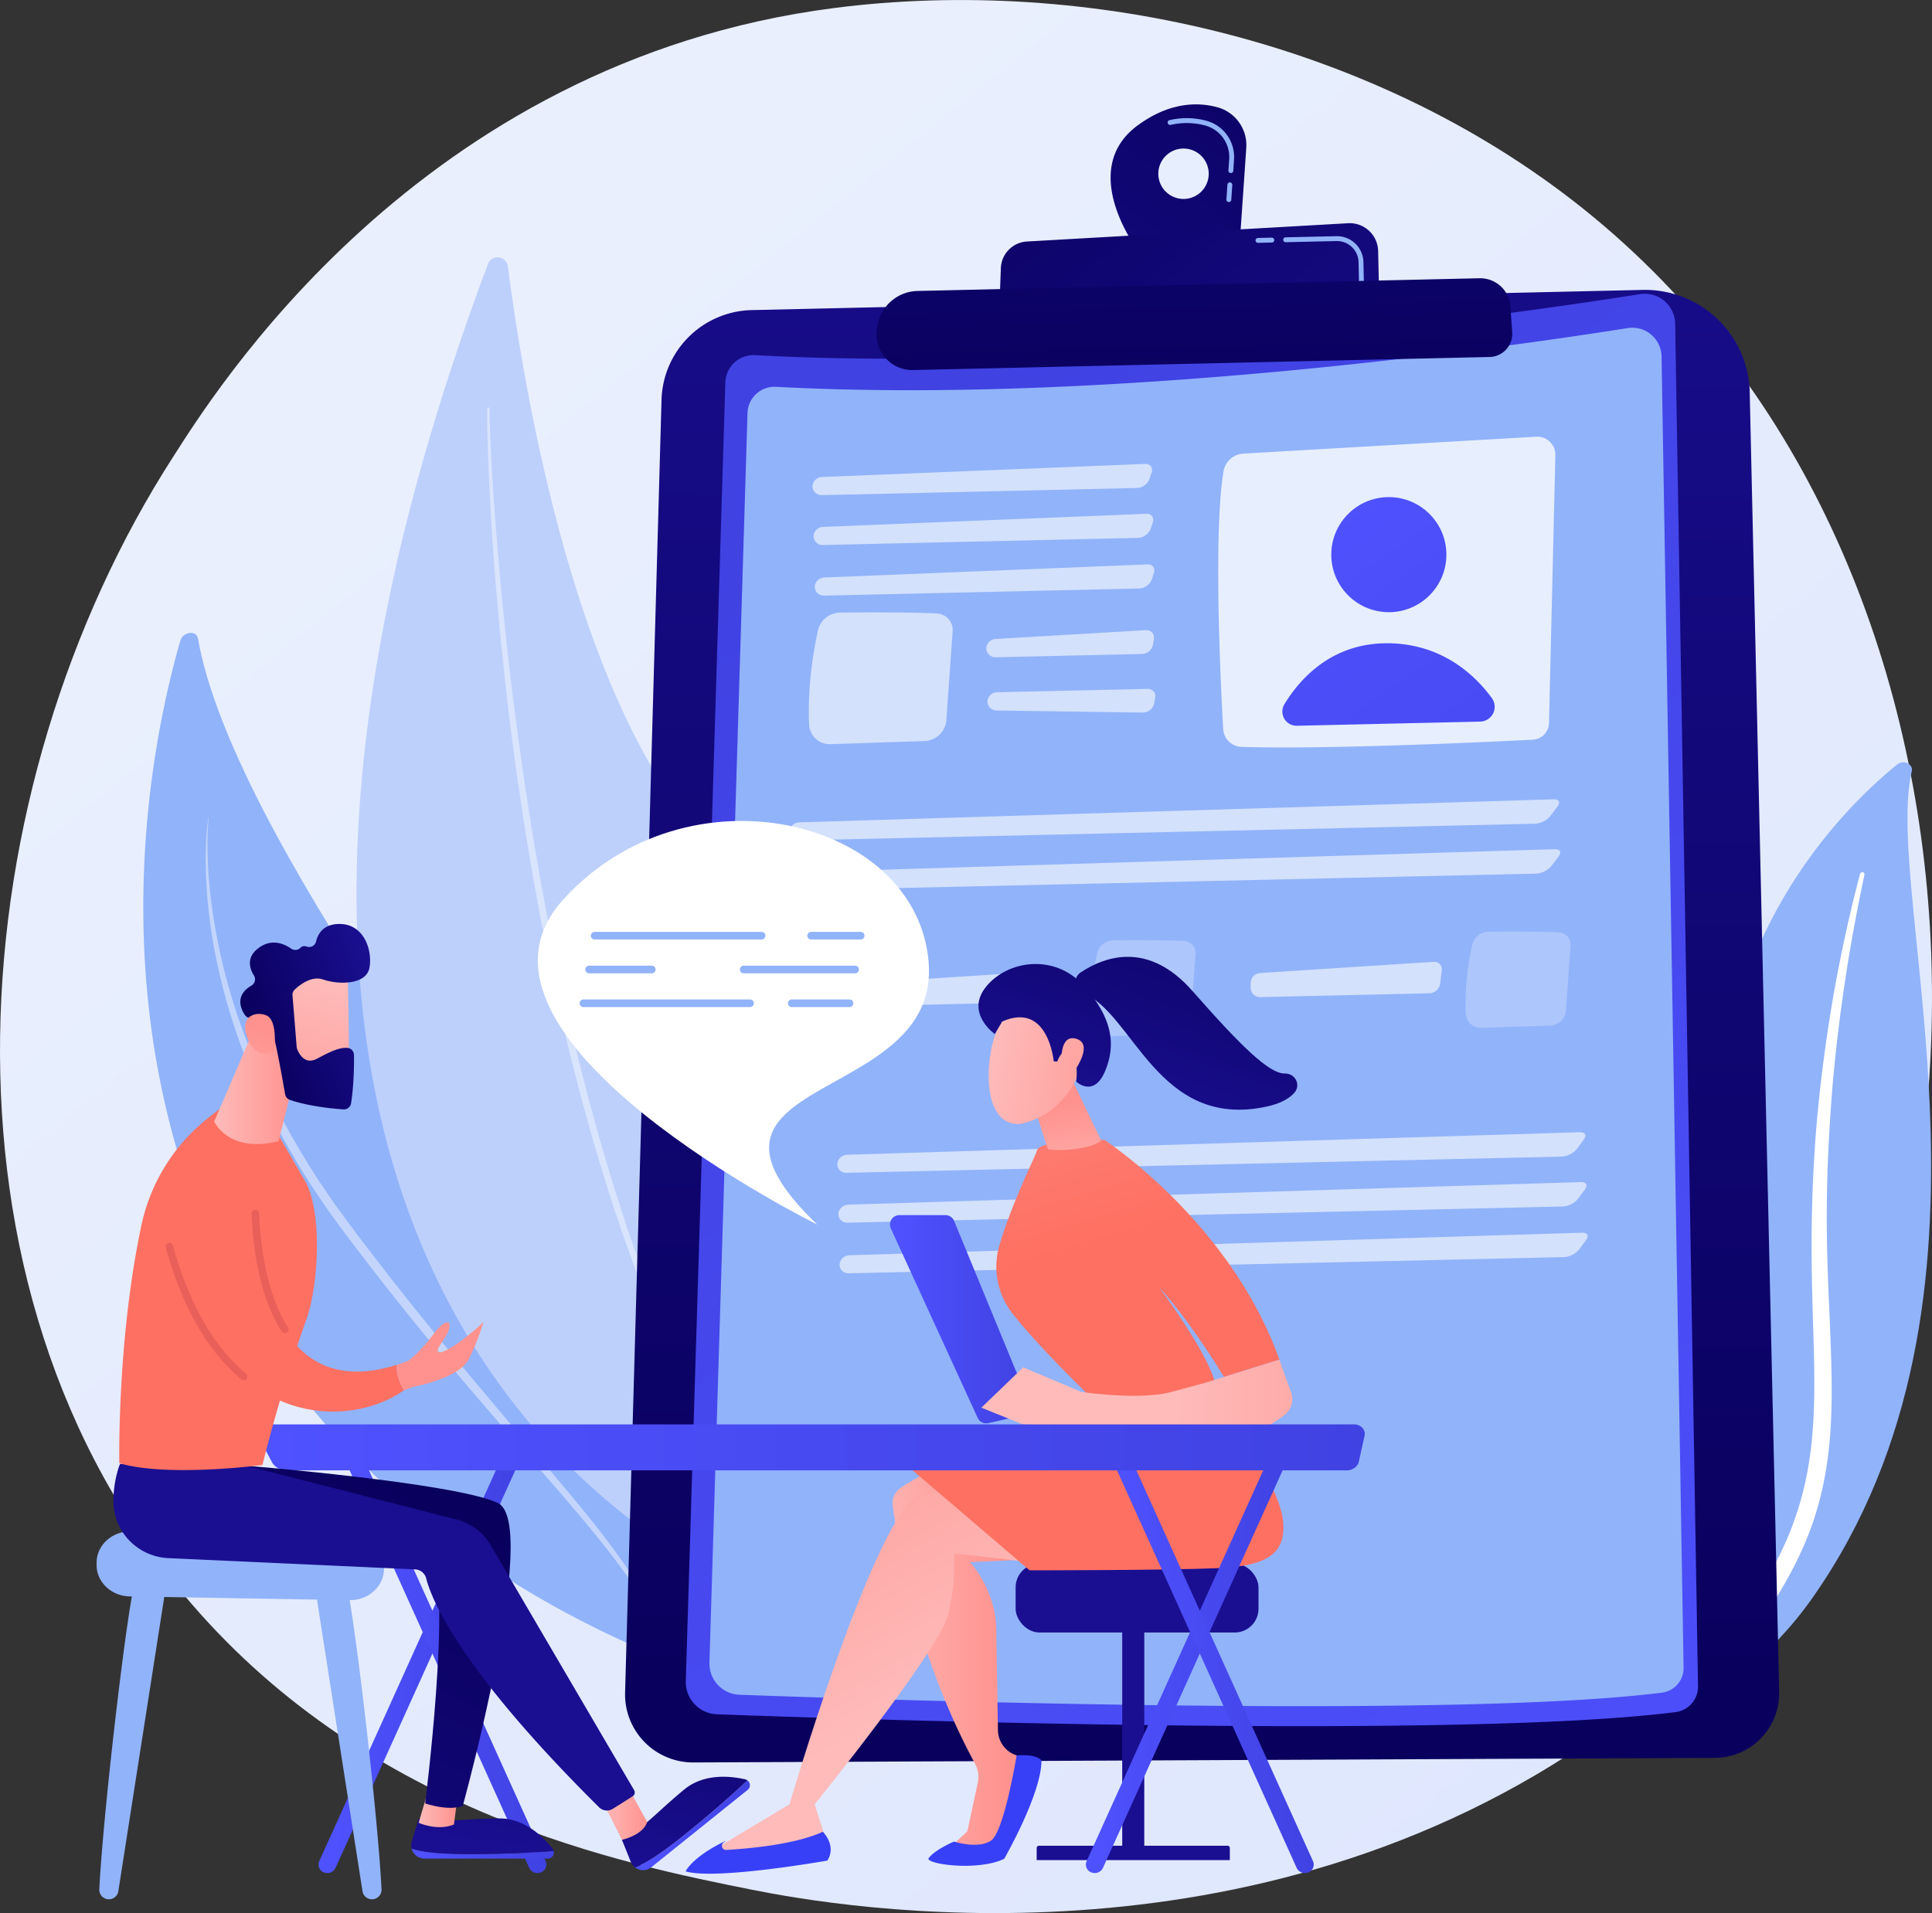 <svg xmlns="http://www.w3.org/2000/svg" xmlns:xlink="http://www.w3.org/1999/xlink" viewBox="0 0 2827.02 2800"><rect x="0" y="0" width="2827.02" height="2800" fill="#333333" stroke="none"/><defs><style>.cls-1{isolation:isolate;}.cls-2{fill:url(#linear-gradient);}.cls-3{fill:#91b3fa;}.cls-10,.cls-14,.cls-15,.cls-16,.cls-4,.cls-5,.cls-7{fill:#fff;}.cls-4{mix-blend-mode:soft-light;}.cls-5{opacity:0.45;}.cls-6{fill:#bdd0fb;}.cls-7{opacity:0.43;}.cls-8{fill:url(#linear-gradient-2);}.cls-9{fill:url(#linear-gradient-3);}.cls-10{opacity:0.78;}.cls-11{fill:url(#linear-gradient-4);}.cls-12{fill:url(#linear-gradient-5);}.cls-13,.cls-15{opacity:0.6;}.cls-16{opacity:0.25;}.cls-17{fill:url(#linear-gradient-6);}.cls-18{fill:url(#linear-gradient-7);}.cls-19{fill:url(#linear-gradient-8);}.cls-20{fill:url(#linear-gradient-9);}.cls-21{fill:url(#linear-gradient-10);}.cls-22{fill:url(#linear-gradient-11);}.cls-23{fill:url(#linear-gradient-12);}.cls-24{fill:url(#linear-gradient-13);}.cls-25{fill:url(#linear-gradient-14);}.cls-26{fill:url(#linear-gradient-15);}.cls-27{fill:url(#linear-gradient-16);}.cls-28{fill:url(#linear-gradient-17);}.cls-29{fill:url(#linear-gradient-18);}.cls-30{fill:url(#linear-gradient-19);}.cls-31{fill:url(#linear-gradient-20);}.cls-32{fill:url(#linear-gradient-21);}.cls-33{fill:url(#linear-gradient-22);}.cls-34{fill:url(#linear-gradient-23);}.cls-35{fill:url(#linear-gradient-24);}.cls-36{fill:url(#linear-gradient-25);}.cls-37{fill:url(#linear-gradient-26);}.cls-38{fill:url(#linear-gradient-27);}.cls-39{fill:url(#linear-gradient-28);}.cls-40{fill:url(#linear-gradient-29);}.cls-41{fill:url(#linear-gradient-30);}.cls-42{fill:url(#linear-gradient-31);}.cls-43{fill:url(#linear-gradient-32);}.cls-44{fill:url(#linear-gradient-33);}.cls-45{fill:url(#linear-gradient-34);}.cls-46{fill:url(#linear-gradient-35);}.cls-47{fill:url(#linear-gradient-36);}.cls-48{fill:url(#linear-gradient-37);}.cls-49{fill:url(#linear-gradient-38);}.cls-50{fill:url(#linear-gradient-39);}.cls-51{fill:url(#linear-gradient-40);}.cls-52{fill:url(#linear-gradient-41);}.cls-53{fill:url(#linear-gradient-42);}.cls-54{fill:url(#linear-gradient-43);}.cls-55{fill:url(#linear-gradient-44);}.cls-56{fill:url(#linear-gradient-45);}.cls-57{fill:url(#linear-gradient-46);}</style><linearGradient id="linear-gradient" x1="3179.6" y1="3639.65" x2="673.93" y2="527.77" gradientUnits="userSpaceOnUse"><stop offset="0" stop-color="#dae3fe"/><stop offset="1" stop-color="#e9effd"/></linearGradient><linearGradient id="linear-gradient-2" x1="1759.01" y1="2487.56" x2="1763.89" y2="-22.42" gradientUnits="userSpaceOnUse"><stop offset="0" stop-color="#09005d"/><stop offset="1" stop-color="#1a0f91"/></linearGradient><linearGradient id="linear-gradient-3" x1="-1245.19" y1="3036.3" x2="275.54" y2="792.69" gradientTransform="matrix(-1, 0.02, 0.02, 1, 1473.68, -48.57)" gradientUnits="userSpaceOnUse"><stop offset="0" stop-color="#4f52ff"/><stop offset="1" stop-color="#4042e2"/></linearGradient><linearGradient id="linear-gradient-4" x1="-438.18" y1="722.74" x2="-1073.63" y2="1668.78" gradientTransform="matrix(-0.06, -1, -1, 0.06, 2873.16, 223.98)" xlink:href="#linear-gradient-3"/><linearGradient id="linear-gradient-5" x1="-329.64" y1="795.62" x2="-965.12" y2="1741.7" xlink:href="#linear-gradient-3"/><linearGradient id="linear-gradient-6" x1="1909.83" y1="19.43" x2="1264.11" y2="868.86" gradientTransform="translate(50.54 -17.01) rotate(-1.3)" xlink:href="#linear-gradient-2"/><linearGradient id="linear-gradient-7" x1="25.16" y1="91.47" x2="-574.62" y2="880.47" gradientTransform="matrix(-1, 0.02, 0.02, 1, 1473.68, -48.57)" xlink:href="#linear-gradient-2"/><linearGradient id="linear-gradient-8" x1="1750.11" y1="595.27" x2="1730.62" y2="-277.13" xlink:href="#linear-gradient-2"/><linearGradient id="linear-gradient-9" x1="1302.28" y1="1930.8" x2="1506.76" y2="1930.8" gradientTransform="matrix(1, 0, 0, 1, 0, 0)" xlink:href="#linear-gradient-3"/><linearGradient id="linear-gradient-10" x1="3086.35" y1="1059.01" x2="2179.66" y2="2000.06" xlink:href="#linear-gradient-2"/><linearGradient id="linear-gradient-11" x1="3198.28" y1="1114.58" x2="2276.66" y2="2071.11" xlink:href="#linear-gradient-2"/><linearGradient id="linear-gradient-12" x1="2988.16" y1="964.41" x2="2081.47" y2="1905.45" xlink:href="#linear-gradient-2"/><linearGradient id="linear-gradient-13" x1="3456.11" y1="2420.34" x2="3685.57" y2="2420.34" gradientTransform="translate(-2209.36)" gradientUnits="userSpaceOnUse"><stop offset="0" stop-color="#febbba"/><stop offset="1" stop-color="#ff928e"/></linearGradient><linearGradient id="linear-gradient-14" x1="-2133.87" y1="6356.75" x2="-1366.3" y2="5867.37" gradientTransform="translate(-2209.36)" gradientUnits="userSpaceOnUse"><stop offset="0" stop-color="#53d8ff"/><stop offset="1" stop-color="#3840f7"/></linearGradient><linearGradient id="linear-gradient-15" x1="-3039.15" y1="2516.38" x2="-2742.66" y2="2006.41" gradientTransform="matrix(-1, 0, 0, 1, -1742.43, 0)" xlink:href="#linear-gradient-13"/><linearGradient id="linear-gradient-16" x1="2460.29" y1="1174.44" x2="1828.35" y2="1936.89" gradientUnits="userSpaceOnUse"><stop offset="0" stop-color="#ff928e"/><stop offset="1" stop-color="#fe7062"/></linearGradient><linearGradient id="linear-gradient-17" x1="-2204.36" y1="6246.2" x2="-1436.8" y2="5756.81" xlink:href="#linear-gradient-14"/><linearGradient id="linear-gradient-18" x1="1485.94" y1="1324.56" x2="1630.19" y2="1812.25" xlink:href="#linear-gradient-16"/><linearGradient id="linear-gradient-19" x1="3789.86" y1="1771.43" x2="3765.64" y2="1616.02" xlink:href="#linear-gradient-13"/><linearGradient id="linear-gradient-20" x1="4357.56" y1="3211.82" x2="4549.33" y2="3342.08" gradientTransform="matrix(0.91, -0.42, 0.42, 0.91, -3861.99, 444.8)" xlink:href="#linear-gradient-13"/><linearGradient id="linear-gradient-21" x1="4692.24" y1="2967.11" x2="4370.59" y2="3301.76" gradientTransform="matrix(0.91, -0.42, 0.42, 0.91, -3861.99, 444.8)" xlink:href="#linear-gradient-2"/><linearGradient id="linear-gradient-22" x1="4369.05" y1="3194.9" x2="4560.83" y2="3325.16" gradientTransform="matrix(0.91, -0.42, 0.42, 0.91, -3861.99, 444.8)" xlink:href="#linear-gradient-13"/><linearGradient id="linear-gradient-23" x1="3928.9" y1="2040.52" x2="4383.77" y2="2040.52" xlink:href="#linear-gradient-13"/><linearGradient id="linear-gradient-24" x1="4835.21" y1="3104.52" x2="4513.56" y2="3439.17" gradientTransform="matrix(0.91, -0.42, 0.42, 0.91, -3861.99, 444.8)" xlink:href="#linear-gradient-2"/><linearGradient id="linear-gradient-25" x1="2675.31" y1="2426.93" x2="2974.3" y2="2426.93" gradientTransform="translate(-2209.36)" xlink:href="#linear-gradient-3"/><linearGradient id="linear-gradient-26" x1="2709.84" y1="2426.93" x2="3008.83" y2="2426.93" gradientTransform="translate(-2209.36)" xlink:href="#linear-gradient-3"/><linearGradient id="linear-gradient-27" x1="3798.26" y1="2426.93" x2="4097.25" y2="2426.93" gradientTransform="translate(-2209.36)" xlink:href="#linear-gradient-3"/><linearGradient id="linear-gradient-28" x1="3832.78" y1="2426.93" x2="4131.77" y2="2426.93" gradientTransform="translate(-2209.36)" xlink:href="#linear-gradient-3"/><linearGradient id="linear-gradient-29" x1="2588.32" y1="2118.39" x2="4206.4" y2="2118.39" gradientTransform="translate(-2209.36)" xlink:href="#linear-gradient-3"/><linearGradient id="linear-gradient-30" x1="4070.11" y1="2712.76" x2="4278.47" y2="2712.76" gradientTransform="translate(-3467.87)" xlink:href="#linear-gradient-3"/><linearGradient id="linear-gradient-31" x1="4230.64" y1="2312.09" x2="4173.71" y2="2705.44" gradientTransform="translate(-3467.87)" xlink:href="#linear-gradient-2"/><linearGradient id="linear-gradient-32" x1="4080.51" y1="2649.97" x2="4136.89" y2="2649.97" gradientTransform="translate(-3467.87)" xlink:href="#linear-gradient-13"/><linearGradient id="linear-gradient-33" x1="4396.92" y1="2671.46" x2="4565.15" y2="2671.46" gradientTransform="translate(-3467.87)" xlink:href="#linear-gradient-3"/><linearGradient id="linear-gradient-34" x1="4512.64" y1="2352.9" x2="4455.71" y2="2746.25" gradientTransform="translate(-3467.87)" xlink:href="#linear-gradient-2"/><linearGradient id="linear-gradient-35" x1="610.71" y1="2180.5" x2="198.59" y2="3020.18" xlink:href="#linear-gradient-2"/><linearGradient id="linear-gradient-36" x1="4347.55" y1="2654.71" x2="4414.85" y2="2654.71" gradientTransform="translate(-3467.87)" xlink:href="#linear-gradient-13"/><linearGradient id="linear-gradient-37" x1="4693.18" y1="1621.17" x2="4203.22" y2="2176.69" gradientTransform="translate(-3467.87)" xlink:href="#linear-gradient-2"/><linearGradient id="linear-gradient-38" x1="5719.36" y1="-10903.82" x2="5260.88" y2="-10146.56" gradientTransform="matrix(-1, 0, 0, 1, -1742.43, 0)" xlink:href="#linear-gradient-16"/><linearGradient id="linear-gradient-39" x1="3781.25" y1="1582.05" x2="3901.69" y2="1582.05" gradientTransform="translate(-3467.87)" xlink:href="#linear-gradient-13"/><linearGradient id="linear-gradient-40" x1="2909.1" y1="4185.36" x2="2737.44" y2="4412.46" gradientTransform="translate(-3708.51 -1475.1) rotate(-20.41)" xlink:href="#linear-gradient-13"/><linearGradient id="linear-gradient-41" x1="2778" y1="4240.14" x2="2983.05" y2="4240.14" gradientTransform="translate(-3708.51 -1475.1) rotate(-20.41)" xlink:href="#linear-gradient-2"/><linearGradient id="linear-gradient-42" x1="2657.68" y1="4365.21" x2="2795.37" y2="4223.94" gradientTransform="translate(-3708.51 -1475.1) rotate(-20.41)" xlink:href="#linear-gradient-13"/><linearGradient id="linear-gradient-43" x1="5641.98" y1="-10950.66" x2="5183.5" y2="-10193.4" gradientTransform="matrix(-1, 0, 0, 1, -1742.43, 0)" xlink:href="#linear-gradient-16"/><linearGradient id="linear-gradient-44" x1="-630.7" y1="6587.77" x2="291.41" y2="5217.5" gradientTransform="translate(-2243.21 -65.42) rotate(17.24)" gradientUnits="userSpaceOnUse"><stop offset="0" stop-color="#e1473d"/><stop offset="1" stop-color="#e9605a"/></linearGradient><linearGradient id="linear-gradient-45" x1="-641.23" y1="6580.68" x2="280.87" y2="5210.4" xlink:href="#linear-gradient-44"/><linearGradient id="linear-gradient-46" x1="914" y1="1265.57" x2="707.95" y2="1801.32" gradientTransform="matrix(1, 0, 0, 1, 0, 0)" xlink:href="#linear-gradient-13"/></defs><g class="cls-1"><g id="Layer_2" data-name="Layer 2"><g id="Illustration"><path class="cls-2" d="M2499.33,2406.15c-58,60.25-113,99.1-156.37,129.8-510.12,360.83-1113.73,255.65-1242,230C911.51,2728,545.34,2654.66,280.6,2347.75-119.92,1883.41-57.56,1151.87,253.12,669c56.82-88.33,357-578.59,967.11-657.21,369.23-47.58,799.64,48.38,1111.32,305.82C2985.81,857.94,2939.24,1949.59,2499.33,2406.15Z"/><path class="cls-3" d="M2797.43,1128.71c2.45-10.4-12.18-17.31-21.14-10-90.93,73.74-309.43,294.57-255,680.48,68.32,484.18-48.48,660.85-193.87,768.62,0,0,199.67-50.68,325.29-230C2961.16,1897.65,2754,1313.56,2797.43,1128.71Z"/><path class="cls-4" d="M2728.23,1279.94c-11.38,53.9-21.52,108-29.35,162.27q-12.26,81.4-18.71,163.26c-4,54.55-6.89,109.16-7.05,163.8-.45,54.63,1.82,109.21,4.33,164,2.14,54.78,4.67,110,.66,165.51s-15.62,111.39-38.78,163.83c-5.79,13.06-11.88,26.09-18.8,38.68-6.65,12.7-14,25.16-21.51,37.49a592.16,592.16,0,0,1-51.58,71c-38.43,45.07-84.77,85-135.83,118.87-5.37,3.56-13.07,2.69-17.2-1.95s-3.14-11.05,2-14.66l0,0c12.15-8.53,24.17-17.17,35.7-26.25,5.85-4.46,11.46-9.13,17.17-13.71,5.5-4.76,11.22-9.34,16.54-14.24a588.69,588.69,0,0,0,60-61.65c36.65-43.34,66-91.62,88.22-141.68a479,479,0,0,0,25.72-77.21,527.38,527.38,0,0,0,12.4-80c4.37-53.93,2.4-108.56.71-163.35s-2.79-109.88-1.35-164.92q1-41.26,3.63-82.49c.8-13.74,1.9-27.46,3-41.18q1.84-20.58,4-41.12,8.85-82.15,23.56-163.65c10.12-54.26,21.91-108.26,36.08-161.79a3.33,3.33,0,0,1,3.94-2.13A2.89,2.89,0,0,1,2728.23,1279.94Z"/><path class="cls-3" d="M1025.33,2446.63s58.77-230.58-116.26-475.27c-162.39-227-570.21-753.79-619.43-1037-2.18-12.54-22-9.82-25.86,3.59-41.33,143.78-115.67,505.57,41.86,876.38C508.78,2292.54,1025.33,2446.63,1025.33,2446.63Z"/><path class="cls-5" d="M305.48,1196.11s-.7,5.46-1.23,15.77-.84,25.45-.26,44.68,2.36,42.55,5.94,69.08a864.4,864.4,0,0,0,48,189.71,1037.52,1037.52,0,0,0,47.8,108.35,1143.44,1143.44,0,0,0,64,109.26L488,1759.79l19.23,26.42c13,17.55,26.39,35.18,39.78,52.58,26.79,34.9,54.21,69.36,81.46,103s54.53,66.49,81.19,98c53.05,63.3,103.72,121.5,145.59,172.83,21,25.65,39.35,49.88,54.94,71.88a625.81,625.81,0,0,1,37.43,59A376.54,376.54,0,0,1,967,2384.25c1.94,4.82,3.2,8.61,4.15,11.12s1.4,3.82,1.4,3.82a1.72,1.72,0,0,1-3.21,1.24l0-.08-1.51-3.74c-1-2.44-2.39-6.14-4.46-10.83a405.78,405.78,0,0,0-20.36-39.54,622.48,622.48,0,0,0-38.49-57.5c-15.92-21.51-35-44.93-56.19-70.26-42.43-50.56-94-108-147.93-170.68-26.88-31.42-54.42-64.13-82-97.74s-54.91-68.23-81.87-103.21c-13.51-17.53-26.78-35-39.94-52.72l-19.31-26.81q-9.21-13.65-18.36-27.23a1066.71,1066.71,0,0,1-63.86-111,949.19,949.19,0,0,1-46.67-110.28A895.51,895.51,0,0,1,319,1415.67a760,760,0,0,1-14.4-89.4A696.69,696.69,0,0,1,301,1256.6c0-19.34,1.11-34.5,2.1-44.8s1.95-15.75,1.95-15.75a.22.22,0,0,1,.25-.17A.2.2,0,0,1,305.48,1196.11Z"/><path class="cls-6" d="M713.93,386.52c5.53-14.76,27.21-12.29,29.21,3.34,19.34,151.11,82.46,545.76,235.6,772.8,249.34,369.68,369.28,928,138.45,1174C1117.19,2336.69,111.48,1994.24,713.93,386.52Z"/><path class="cls-7" d="M716.4,598.35s0,1.57-.08,4.62.06,7.4.27,13.34c.28,11.81,1,29.14,2.1,51.18s2.72,48.79,5,79.45c2.11,30.67,5.2,65.22,8.46,102.91,3.55,37.66,7.5,78.46,12.57,121.5,4.81,43.08,10.88,88.39,17.27,135.23,6.73,46.8,13.91,95.13,22.4,144q3.17,18.35,6.34,36.82l6.89,36.94c4.44,24.72,9.65,49.39,14.6,74.11s10.71,49.26,15.88,73.82q8.43,36.71,17.08,73,4.56,18,9.1,35.91c3.07,11.9,5.91,23.81,9.25,35.5s6.43,23.37,9.61,34.94l4.76,17.28q2.54,8.56,5.06,17.06l10,33.66q2.5,8.33,5,16.58,2.67,8.19,5.3,16.3l10.35,32.1c1.72,5.28,3.34,10.56,5.1,15.76s3.61,10.32,5.39,15.43L934.7,1846q2.59,7.46,5.16,14.78,2.76,7.26,5.46,14.41c7.33,19,14.06,37.51,21.17,55s14.22,34.16,20.83,50.07c6.84,15.8,13.74,30.61,20,44.63q4.75,10.49,9.21,20.29l9.21,18.57L1042,2096.5c2.37,5,5,9.52,7.3,13.83s4.55,8.35,6.59,12.12l10.39,19.12,8.65,15.93,0,.06a1.72,1.72,0,0,1-3,1.67l-9-15.75c-2.94-5.14-6.58-11.48-10.85-18.93l-6.86-12c-2.43-4.28-5.1-8.79-7.56-13.74l-16.84-32.54-9.56-18.47-9.59-20.19c-6.51-14-13.75-28.69-20.8-44.47q-10.22-23.82-21.43-50c-7.32-17.49-14.26-36-21.82-55L932,1863.71l-5.33-14.77-10.92-30.23c-14.61-40.92-28.63-84.57-42.11-130l-5.13-17.09q-2.41-8.62-4.84-17.33-4.85-17.38-9.76-35c-3.39-11.72-6.28-23.64-9.39-35.57s-6.17-23.94-9.27-36q-8.81-36.27-17.37-73.1-4-18.45-8-37c-2.66-12.34-5.38-24.68-7.77-37.09-4.89-24.79-10-49.53-14.4-74.32q-3.42-18.57-6.8-37-3.14-18.53-6.25-36.92c-8.37-49-15.42-97.49-22-144.39-6.18-47-11.71-92.42-16.19-135.61-4.69-43.16-8.27-84-11.49-121.8-6-75.54-9.13-138.62-10.76-182.79-.72-22.09-1.19-39.44-1.28-51.3-.12-5.88,0-10.59,0-13.67s.16-4.64.16-4.64a1.71,1.71,0,0,1,3.42.09Z"/><path class="cls-8" d="M2403.56,424.32,1100,453.85a135.08,135.08,0,0,0-132,131.23L914.66,2477.13a99.62,99.62,0,0,0,100,102.42l1494.62-6.69a94.56,94.56,0,0,0,94.11-96.7l-43.1-1902A153.31,153.31,0,0,0,2403.56,424.32Z"/><path class="cls-9" d="M2399.69,430.5c-177.46,28.17-787.9,116.7-1294.87,89.32a41.18,41.18,0,0,0-43.46,39.83l-57.88,1900.58a47.38,47.38,0,0,0,45.64,48.82c213.14,7.77,1090.84,36.61,1402.77-3.23a37.54,37.54,0,0,0,32.75-37.91L2451.19,473.77A44.53,44.53,0,0,0,2399.69,430.5Z"/><path class="cls-3" d="M2381.74,480.18c-170.78,27.11-758.23,112.3-1246.12,85.95a39.63,39.63,0,0,0-41.82,38.33l-55.7,1829a45.62,45.62,0,0,0,43.92,47c205.12,7.48,1049.77,35.22,1350-3.11a36.13,36.13,0,0,0,31.51-36.48L2431.3,521.81A42.84,42.84,0,0,0,2381.74,480.18Z"/><path class="cls-10" d="M2275.91,666.25l-9.32,392.06a24.9,24.9,0,0,1-23.62,24.3c-72.49,3.69-298.38,14.32-426.15,10.56a27.82,27.82,0,0,1-27-26.28c-4.09-73.4-14.26-287.05.45-376.8a31.38,31.38,0,0,1,29.21-26.2l428.39-24.71A26.48,26.48,0,0,1,2275.91,666.25Z"/><circle class="cls-11" cx="2032.39" cy="811.86" r="84.21" transform="translate(1151.33 2815.22) rotate(-88.04)"/><path class="cls-12" d="M2165.87,1056.15l-268.23,6.08a20.77,20.77,0,0,1-18.16-31.62c22-36.17,68.45-89.62,151.06-89.13,79.62.48,127.85,46.72,152.33,80.11A21.71,21.71,0,0,1,2165.87,1056.15Z"/><g class="cls-13"><path class="cls-14" d="M1202.54,724.68c-7.56.17-13.7-5.61-13.65-12.84s6.26-13.4,13.81-13.7l473-19.16c7.55-.3,11.81,5.32,9.46,12.51l-3.06,9.36c-2.35,7.18-10.45,13.2-18,13.37Z"/></g><g class="cls-13"><path class="cls-14" d="M1677.37,752c7.55-.31,11.81,5.32,9.46,12.5l-3.06,9.36c-2.35,7.18-10.45,13.2-18,13.37l-461.58,10.46a13,13,0,0,1-13.65-12.84c0-7.23,6.27-13.39,13.82-13.7Z"/></g><g class="cls-13"><path class="cls-14" d="M1679.05,826.07c7.55-.31,11.81,5.32,9.46,12.5l-3.06,9.37c-2.35,7.18-10.45,13.19-18,13.37l-461.58,10.45c-7.55.17-13.69-5.6-13.65-12.83s6.27-13.4,13.82-13.71Z"/></g><path class="cls-15" d="M1371.25,897.93c-36.33-2-104.26-1.71-141.65-1.39a33.88,33.88,0,0,0-32.85,26.67c-6.54,30.07-15.32,82.22-12.82,137.21a30.1,30.1,0,0,0,31,28.77l137.91-4.61a33.15,33.15,0,0,0,31.94-30.78l9.19-130A24.14,24.14,0,0,0,1371.25,897.93Z"/><g class="cls-13"><path class="cls-14" d="M1457.12,962c-7.55.17-13.78-5.6-13.84-12.83s6.06-13.51,13.6-13.95l219.83-12.92c7.55-.44,12.8,5.31,11.67,12.78l-1.23,8.17a17,17,0,0,1-15.79,13.9Z"/></g><g class="cls-13"><path class="cls-14" d="M1679.21,1008.29c7.56-.17,12.59,5.77,11.19,13.19l-1.53,8.12a17,17,0,0,1-16.28,13.31l-214.27-3c-7.56-.11-13.57-6.1-13.37-13.33s6.55-13.28,14.11-13.44Z"/></g><g class="cls-13"><path class="cls-14" d="M1168.3,1230c-7.55.17-13.48-5.61-13.16-12.84s6.74-13.35,14.3-13.58l1104.27-33.73c7.55-.23,10,4.5,5.42,10.52l-10.61,14c-4.57,6-14.49,11.07-22,11.24Z"/></g><g class="cls-13"><path class="cls-14" d="M2275.36,1242.88c7.56-.23,10,4.5,5.42,10.52l-10.6,14c-4.57,6-14.5,11.08-22,11.25L1170,1303c-7.55.18-13.47-5.61-13.16-12.84s6.75-13.35,14.3-13.58Z"/></g><path class="cls-16" d="M2281.56,1364.72c-26.53-1.43-76.14-1.25-103.45-1a24.74,24.74,0,0,0-24,19.47c-4.78,22-11.19,60-9.36,100.22a22,22,0,0,0,22.65,21l100.72-3.36a24.21,24.21,0,0,0,23.33-22.48l6.7-95A17.63,17.63,0,0,0,2281.56,1364.72Z"/><g class="cls-13"><path class="cls-14" d="M2097.69,1407.76c7.54-.49,12.93,5.25,12,12.74l-2.46,19.35a16.49,16.49,0,0,1-15.46,13.94L1844,1459.41a13.57,13.57,0,0,1-13.87-13.43l-.08-7.21a14.71,14.71,0,0,1,13.57-14.62Z"/></g><path class="cls-16" d="M1732.76,1377.15c-26.53-1.42-76.14-1.24-103.45-1a24.75,24.75,0,0,0-24,19.47c-4.77,22-11.18,60.05-9.35,100.21a22,22,0,0,0,22.65,21l100.71-3.37a24.19,24.19,0,0,0,23.33-22.48l6.71-95A17.63,17.63,0,0,0,1732.76,1377.15Z"/><g class="cls-13"><path class="cls-14" d="M1548.88,1420.19c7.54-.49,12.93,5.25,12,12.74l-2.46,19.36a16.51,16.51,0,0,1-15.47,13.94l-247.73,5.61a13.58,13.58,0,0,1-13.88-13.43l-.07-7.21a14.72,14.72,0,0,1,13.57-14.62Z"/></g><g class="cls-13"><path class="cls-14" d="M1238.38,1716.53c-7.56.17-13.49-5.61-13.19-12.85s6.72-13.34,14.27-13.58l1072.59-33c7.55-.23,10.06,4.55,5.57,10.63l-10.13,13.71c-4.48,6.08-14.34,11.19-21.89,11.36Z"/></g><g class="cls-13"><path class="cls-14" d="M2313.7,1730.11c7.55-.23,10.06,4.55,5.57,10.63l-10.12,13.71c-4.49,6.08-14.34,11.2-21.9,11.37L1240,1789.54c-7.55.17-13.49-5.61-13.19-12.84s6.73-13.35,14.28-13.58Z"/></g><g class="cls-13"><path class="cls-14" d="M2315.38,1804.19c7.55-.24,10.06,4.55,5.57,10.63l-10.12,13.71c-4.49,6.08-14.34,11.19-21.9,11.36l-1047.22,23.73c-7.56.17-13.49-5.61-13.19-12.85s6.72-13.35,14.28-13.58Z"/></g><path class="cls-17" d="M1666.66,368.92l147.61-16.47,9.35-135.95a57.5,57.5,0,0,0-42.2-59.51c-29-7.85-70-7.57-116.31,26.25C1574.23,249.57,1666.66,368.92,1666.66,368.92Zm28.26-113.75a36.88,36.88,0,1,1,37.71,36A36.88,36.88,0,0,1,1694.92,255.17Z"/><path class="cls-3" d="M1797.87,295.71a3.58,3.58,0,0,1-3.32-3.81l1.49-21.65a3.57,3.57,0,1,1,7.13.49l-1.49,21.65a3.57,3.57,0,0,1-3.48,3.32A1.82,1.82,0,0,1,1797.87,295.71Zm2.92-42.43a3.58,3.58,0,0,1-3.32-3.81l1.14-16.43a47.72,47.72,0,0,0-35-49.31,103.55,103.55,0,0,0-50.64-.93,3.57,3.57,0,1,1-1.6-7,110.58,110.58,0,0,1,54.11,1,54.91,54.91,0,0,1,40.21,56.7L1804.6,250a3.58,3.58,0,0,1-3.48,3.33Z"/><path class="cls-18" d="M2018.11,435.55l-1.54-68.21a41.63,41.63,0,0,0-44-40.62l-469.9,26.76a40.5,40.5,0,0,0-38.16,38.92L1462.08,458Z"/><path class="cls-3" d="M1840.86,355.42l20.22-.46a3.57,3.57,0,0,0-.16-7.14l-20.22.46a3.57,3.57,0,1,0,.16,7.14Z"/><path class="cls-3" d="M1992.17,414.71a3.57,3.57,0,0,0,3.49-3.65l-.62-27.6a38.71,38.71,0,0,0-39.54-37.78l-74.36,1.68a3.57,3.57,0,0,0,.17,7.14l74.35-1.69a31.58,31.58,0,0,1,32.24,30.81l.62,27.6A3.58,3.58,0,0,0,1992.17,414.71Z"/><path class="cls-19" d="M2164.9,407.24l-822.34,18.61a60.79,60.79,0,0,0-58.75,51.77l-.61,4A52.22,52.22,0,0,0,1336,541.6l843.67-19.12a33.94,33.94,0,0,0,33.09-36.33l-2.67-37.72A44.33,44.33,0,0,0,2164.9,407.24Z"/><path class="cls-20" d="M1505.72,2053.1,1396.13,1787a13.73,13.73,0,0,0-12.7-8.51H1316a13.74,13.74,0,0,0-12.48,19.46l127.06,277.23a13.75,13.75,0,0,0,15.47,7.69l49.92-11.09A13.74,13.74,0,0,0,1505.72,2053.1Z"/><rect class="cls-21" x="1642.1" y="2366.73" width="32.27" height="349.01"/><path class="cls-22" d="M1520.28,2701.45h275.91a3.37,3.37,0,0,1,3.37,3.37v17.63a0,0,0,0,1,0,0H1516.91a0,0,0,0,1,0,0v-17.63A3.37,3.37,0,0,1,1520.28,2701.45Z"/><rect class="cls-23" x="1486.13" y="2288.53" width="355.39" height="100.79" rx="34.71"/><path class="cls-24" d="M1420,2134s-48,7.43-101.88,43.48a26.88,26.88,0,0,0-11.86,25.68c6.46,51.14,33,216.67,120.54,378.33a40.72,40.72,0,0,1,3.9,27.93l-15.21,70.77-28.2,26.45h72.64l48.37-130.89-20.68-6.54a39.13,39.13,0,0,1-27.33-36.64l-2.43-140.41c2.07-62.55-38.35-105.71-38.35-105.71l116-5.64Z"/><path class="cls-25" d="M1358.92,2719.42c-6.62,8.66,71.2,20.09,110.52,1.15,0,0,54.5-94.82,54.5-143.64,0,0-4.33-10-36.33-7.7,0,0-18.3,112.27-37.62,124.85s-54.06,1.27-54.06,1.27S1368.68,2706.65,1358.92,2719.42Z"/><path class="cls-26" d="M1520.83,2288.53c-.62-1.07-124.9-15-124.9-15s4.06,37.79-8.65,89.81-195.19,277.41-195.19,277.41l19.13,60.65c-59.16,20.61-117.35,23.9-174.61,10.51l118.58-71.16s111-378.19,179-445.65L1458.72,2152Z"/><path class="cls-27" d="M1799.56,2068.47s71.61,106.51,77.49,155.1-19.62,68.32-94.75,71.58-275.72,3.2-275.72,3.2L1335.39,2152s124.76-44.51,157.19-57.1S1799.56,2068.47,1799.56,2068.47Z"/><path class="cls-28" d="M1204,2681s20.6,19.95,6.69,42.15c0,0-163.19,28.92-207.49,15.8,0,0,9.2-21,59.09-44.9l-3.68,2.83a6,6,0,0,0,3.93,10.69C1095.41,2705.72,1163.44,2699.7,1204,2681Z"/><path class="cls-29" d="M1605.91,2054.37s-83.39-79.4-124.44-132A111.6,111.6,0,0,1,1462.58,1822c18.74-63.14,52-128.53,55.08-138.71,4.66-15.6,98.16-15,98.16-15s184,119.41,256.27,321.68l-81.18,25.28s-48-80.6-95.51-131.84c0,0,82.13,108.5,85,152.92Z"/><path class="cls-30" d="M1506.35,1596.07c1,3.24,25.38,84.14,27.29,85.82s53.52,4.46,77.81-12.15l-41.21-86.27Z"/><path class="cls-31" d="M1476.2,1477.38s-28.94,31.63-29.54,94.7,28.61,78.65,53,71.43,58.4-23.43,79.24-73.55S1514.61,1438,1476.2,1477.38Z"/><path class="cls-32" d="M1541.87,1553.44s-7.75-88.31-75.44-58.33l-10.75,18.33s-44-30.75-12.69-69.42,100-48.55,142.25-1.87,48.38,86.55,31.68,125.83-42.11,15.09-42.11,15.09,4.41-31.59-8-41.74-19.78,12.35-19.78,12.35Z"/><path class="cls-33" d="M1553.29,1558.43s-4.24-45.37,21.17-38.19,1.72,42.92-8.19,55.52Z"/><path class="cls-34" d="M1436,2060.27l61.26-59,84.76,35.8s84.36,13.07,132.65,0L1763,2024l109.11-34,17.14,48.43a29.16,29.16,0,0,1-10.65,33.5c-9.44,6.71-20.51,14.09-27.56,17.17-14.37,6.29-354.22-4.35-354.22-4.35Z"/><path class="cls-35" d="M1583.89,1453.12c-12.7-4.87-13.93-22.37-2.59-29.89,36.62-24.25,99.63-45.57,163.64,27.27,72.1,82,112.44,121.09,135.28,120.72,15-.25,23.75,16.71,13.88,28-7.3,8.35-19.8,15.85-40.54,20.35C1693.55,1654.3,1658.42,1481.67,1583.89,1453.12Z"/><path class="cls-36" d="M479,2741.42a13.5,13.5,0,0,1-5.14-1,12.17,12.17,0,0,1-6.81-16.28l273-604.19a13.27,13.27,0,0,1,17.1-6.48,12.17,12.17,0,0,1,6.82,16.28l-273,604.19A13.06,13.06,0,0,1,479,2741.42Z"/><path class="cls-37" d="M786.45,2741.42a13.06,13.06,0,0,1-12-7.5L501.54,2129.73a12.17,12.17,0,0,1,6.81-16.28,13.26,13.26,0,0,1,17.1,6.48L798.4,2724.12a12.17,12.17,0,0,1-6.81,16.28A13.46,13.46,0,0,1,786.45,2741.42Z"/><path class="cls-38" d="M1601.9,2741.42a13.45,13.45,0,0,1-5.13-1,12.17,12.17,0,0,1-6.82-16.28l273-604.19a13.27,13.27,0,0,1,17.1-6.48,12.17,12.17,0,0,1,6.81,16.28l-273,604.19A13.06,13.06,0,0,1,1601.9,2741.42Z"/><path class="cls-39" d="M1909.4,2741.42a13.06,13.06,0,0,1-12-7.5l-273-604.19a12.17,12.17,0,0,1,6.81-16.28,13.26,13.26,0,0,1,17.1,6.48l273,604.19a12.17,12.17,0,0,1-6.82,16.28A13.45,13.45,0,0,1,1909.4,2741.42Z"/><path class="cls-40" d="M1996.75,2101.09a12.58,12.58,0,0,0-3.3-11.36,16.61,16.61,0,0,0-12.09-5H397a18.75,18.75,0,0,0-15.19,7.3,14.15,14.15,0,0,0-1.18,15.16l17.17,32.61c3.93,7.46,12.45,12.24,21.82,12.24H1970.49c8.72,0,16.22-5.42,17.87-12.93Z"/><path class="cls-3" d="M198.87,2311.83c-9.58,14.16-47.62,334.85-53.57,453.29a14,14,0,0,0,14,14.69h0a14,14,0,0,0,13.87-11.88L242.77,2322Z"/><path class="cls-3" d="M504.73,2311.83c9.57,14.16,47.61,334.85,53.56,453.29a14,14,0,0,1-14,14.69h0a14,14,0,0,1-13.87-11.88L460.82,2322Z"/><path class="cls-3" d="M141.32,2286.8l0,3.5c-.23,25.16,21.44,45.79,48.58,46.25L511.49,2342c26.75.45,49-18.88,50.34-43.65l.17-3.2c1.36-25.83-20.58-47.59-48.48-48.09l-321.75-5.77C164.23,2240.83,141.55,2261.27,141.32,2286.8Z"/><path class="cls-41" d="M686,2713.63c-51.08,0-73.68-4.38-83.79-8.38a19.39,19.39,0,0,0,18.88,15H801.82a8.78,8.78,0,0,0,8.47-11.1C789.69,2710.82,745.94,2713.63,686,2713.63Z"/><path class="cls-42" d="M810.29,2709.16a8.38,8.38,0,0,0-1.48-3.07c-13.76-17.58-41.41-45.18-79-44.65-55.1.78-74.32,6.76-117.14.34l-10.1,33.48a19.23,19.23,0,0,0-.31,10c10.11,4,32.71,8.38,83.79,8.38C745.94,2713.63,789.69,2710.82,810.29,2709.16Z"/><path class="cls-43" d="M625,2625.69l-12.4,42.18s27.47,12.5,51.64,2.46L669,2633.8Z"/><path class="cls-44" d="M999.59,2687.07c-39.82,32-60.17,42.75-70.54,46a19.34,19.34,0,0,0,24.07-.18L1094,2619.69a8.76,8.76,0,0,0-.31-13.92C1078.65,2620,1046.3,2649.54,999.59,2687.07Z"/><path class="cls-45" d="M1093.68,2605.77a8.4,8.4,0,0,0-3.07-1.46c-21.69-5-60.45-9.11-89.44,14.86-42.48,35.12-53.73,51.79-91.11,73.63l13,32.31a19.09,19.09,0,0,0,6,7.94c10.37-3.23,30.72-14,70.54-46C1046.3,2649.54,1078.65,2620,1093.68,2605.77Z"/><path class="cls-46" d="M359.78,2145.19s305.82,25,368.56,54.51-51.2,443.47-51.2,443.47-17.08,8.22-55.08-3.6c0,0,39-305.46,10-371.7L300.9,2213.71Z"/><path class="cls-47" d="M879.67,2634.66c2.84,2.59,30.39,58.14,30.39,58.14s30.67-6.63,36.92-26l-27.59-50.14Z"/><path class="cls-48" d="M175.58,2142.64s-10,24-9.56,55.85c.56,44.07,36,79.83,80,82L607.57,2297a17.33,17.33,0,0,1,16,13c8.5,32.86,50,133.77,253,335.14a16.37,16.37,0,0,0,20.25,2.2l28.89-18.25a6.64,6.64,0,0,0,2.19-9l-210.5-359.47a81.53,81.53,0,0,0-49.5-36.71l-308.14-78.77Z"/><path class="cls-49" d="M174.6,2141.58s-3.58-179.19,32.24-347.83a272.32,272.32,0,0,1,97.66-157.43l16.73-13.18,83.79,34,43.06,74.4c23.7,47.41,17.88,150.37,0,200.26-29.9,83.43-53.81,169.89-64,212.36C384.07,2144.2,245.3,2162.53,174.6,2141.58Z"/><path class="cls-50" d="M378.84,1489.6l-65.46,151.87s20.94,47.13,94.26,28.8l26.18-104.73Z"/><path class="cls-51" d="M508.56,1420.34c.79,2.12,2.52,151.74,2.52,151.74l-85.45-.82-22.71-141.57S495.35,1384.83,508.56,1420.34Z"/><path class="cls-52" d="M428,1456.92l6.13,75.45a10.38,10.38,0,0,0,.61,2.81c2.07,5.57,10.58,24.22,29.13,14.35,16.83-9,32.32-16.87,44.43-15.85a10.55,10.55,0,0,1,9.69,10.41c.15,13.59-.06,44.23-4.32,70.82a10.54,10.54,0,0,1-11.2,8.8c-16.42-1.16-51-4.59-78.16-13.86a10.57,10.57,0,0,1-7.05-8.21C414,1583,404,1526.19,398.79,1510.81c-4.92-14.44-25-19.39-33.6-20.86a10.43,10.43,0,0,1-6.88-4.45c-5.63-8.38-15.26-28.5,9.59-43a10.59,10.59,0,0,0,3.66-14.8c-6.34-10.17-11.65-26.62,7-40.36,19-14,37.1-6.15,47.54,1.12a10.57,10.57,0,0,0,13.51-1.29c2.09-2,5.1-3.23,9.37-1.69a10.43,10.43,0,0,0,13.48-7.49c2.8-11.42,10.66-24.7,32-25.62,37.85-1.64,50.73,37.92,46.23,63.7s-45.66,25.24-67.9,17.54c-16.91-5.86-34.25,7.86-41.58,14.77A10.5,10.5,0,0,0,428,1456.92Z"/><path class="cls-53" d="M401.29,1538.26s5.92-45.27-11.72-52.23-39.33,3.32-27.72,32.68C376.29,1555.23,401.29,1538.26,401.29,1538.26Z"/><path class="cls-54" d="M580.52,1997.65c-215.79,67.75-204.31-236-205.71-238.11-85.55-130.73-133.58,43.48-125.29,68,75.87,274.7,267.15,261.1,341.68,207.14C581.92,2020.28,579.8,2007.57,580.52,1997.65Z"/><path class="cls-55" d="M415.1,1950.8a5.45,5.45,0,0,1-3-2.27c-32.7-51-41.93-121.75-43.91-172.18a5.49,5.49,0,1,1,11-.43c1.58,40.17,9.16,115.23,42.18,166.68a5.49,5.49,0,0,1-6.25,8.2Z"/><path class="cls-56" d="M354.84,2019.82a5.43,5.43,0,0,1-1.9-1c-49.32-41.33-86.48-106.27-110.44-193a5.49,5.49,0,0,1,10.58-2.92c23.36,84.56,59.33,147.66,106.91,187.53a5.49,5.49,0,0,1-5.15,9.45Z"/><path class="cls-57" d="M707.55,1934.24s-3.51,5.59-28.77,25.17-50.7,30.87-31.39,4,9.92-40.79-12.13-11.81-37.8,40.18-37.8,40.18q-8.7,3.33-16.94,5.9c-.72,9.92,1.4,22.63,10.68,37.07,8.74-2.9,13.68-5,13.68-5s66.83-12.16,81.14-40.62A331.06,331.06,0,0,0,707.55,1934.24Z"/><path class="cls-14" d="M1195.79,1792.26S642.4,1518.83,823.38,1317.51s518.38-120.85,535.48,91S965.28,1570.73,1195.79,1792.26Z"/><path class="cls-3" d="M870.19,1375.09h244.23a5.58,5.58,0,0,0,0-11.16H870.19a5.58,5.58,0,0,0,0,11.16Z"/><path class="cls-3" d="M1186.94,1375.09h72.47a5.58,5.58,0,0,0,0-11.16h-72.47a5.58,5.58,0,0,0,0,11.16Z"/><path class="cls-3" d="M862,1424.53h91.71a5.58,5.58,0,0,0,0-11.16H862a5.58,5.58,0,0,0,0,11.16Z"/><path class="cls-3" d="M1088.23,1424.53h163a5.58,5.58,0,0,0,0-11.16h-163a5.58,5.58,0,0,0,0,11.16Z"/><path class="cls-3" d="M853.73,1474h243.78a5.58,5.58,0,0,0,0-11.16H853.73a5.58,5.58,0,0,0,0,11.16Z"/><path class="cls-3" d="M1158.56,1474H1243a5.58,5.58,0,0,0,0-11.16h-84.39a5.58,5.58,0,0,0,0,11.16Z"/></g></g></g></svg>